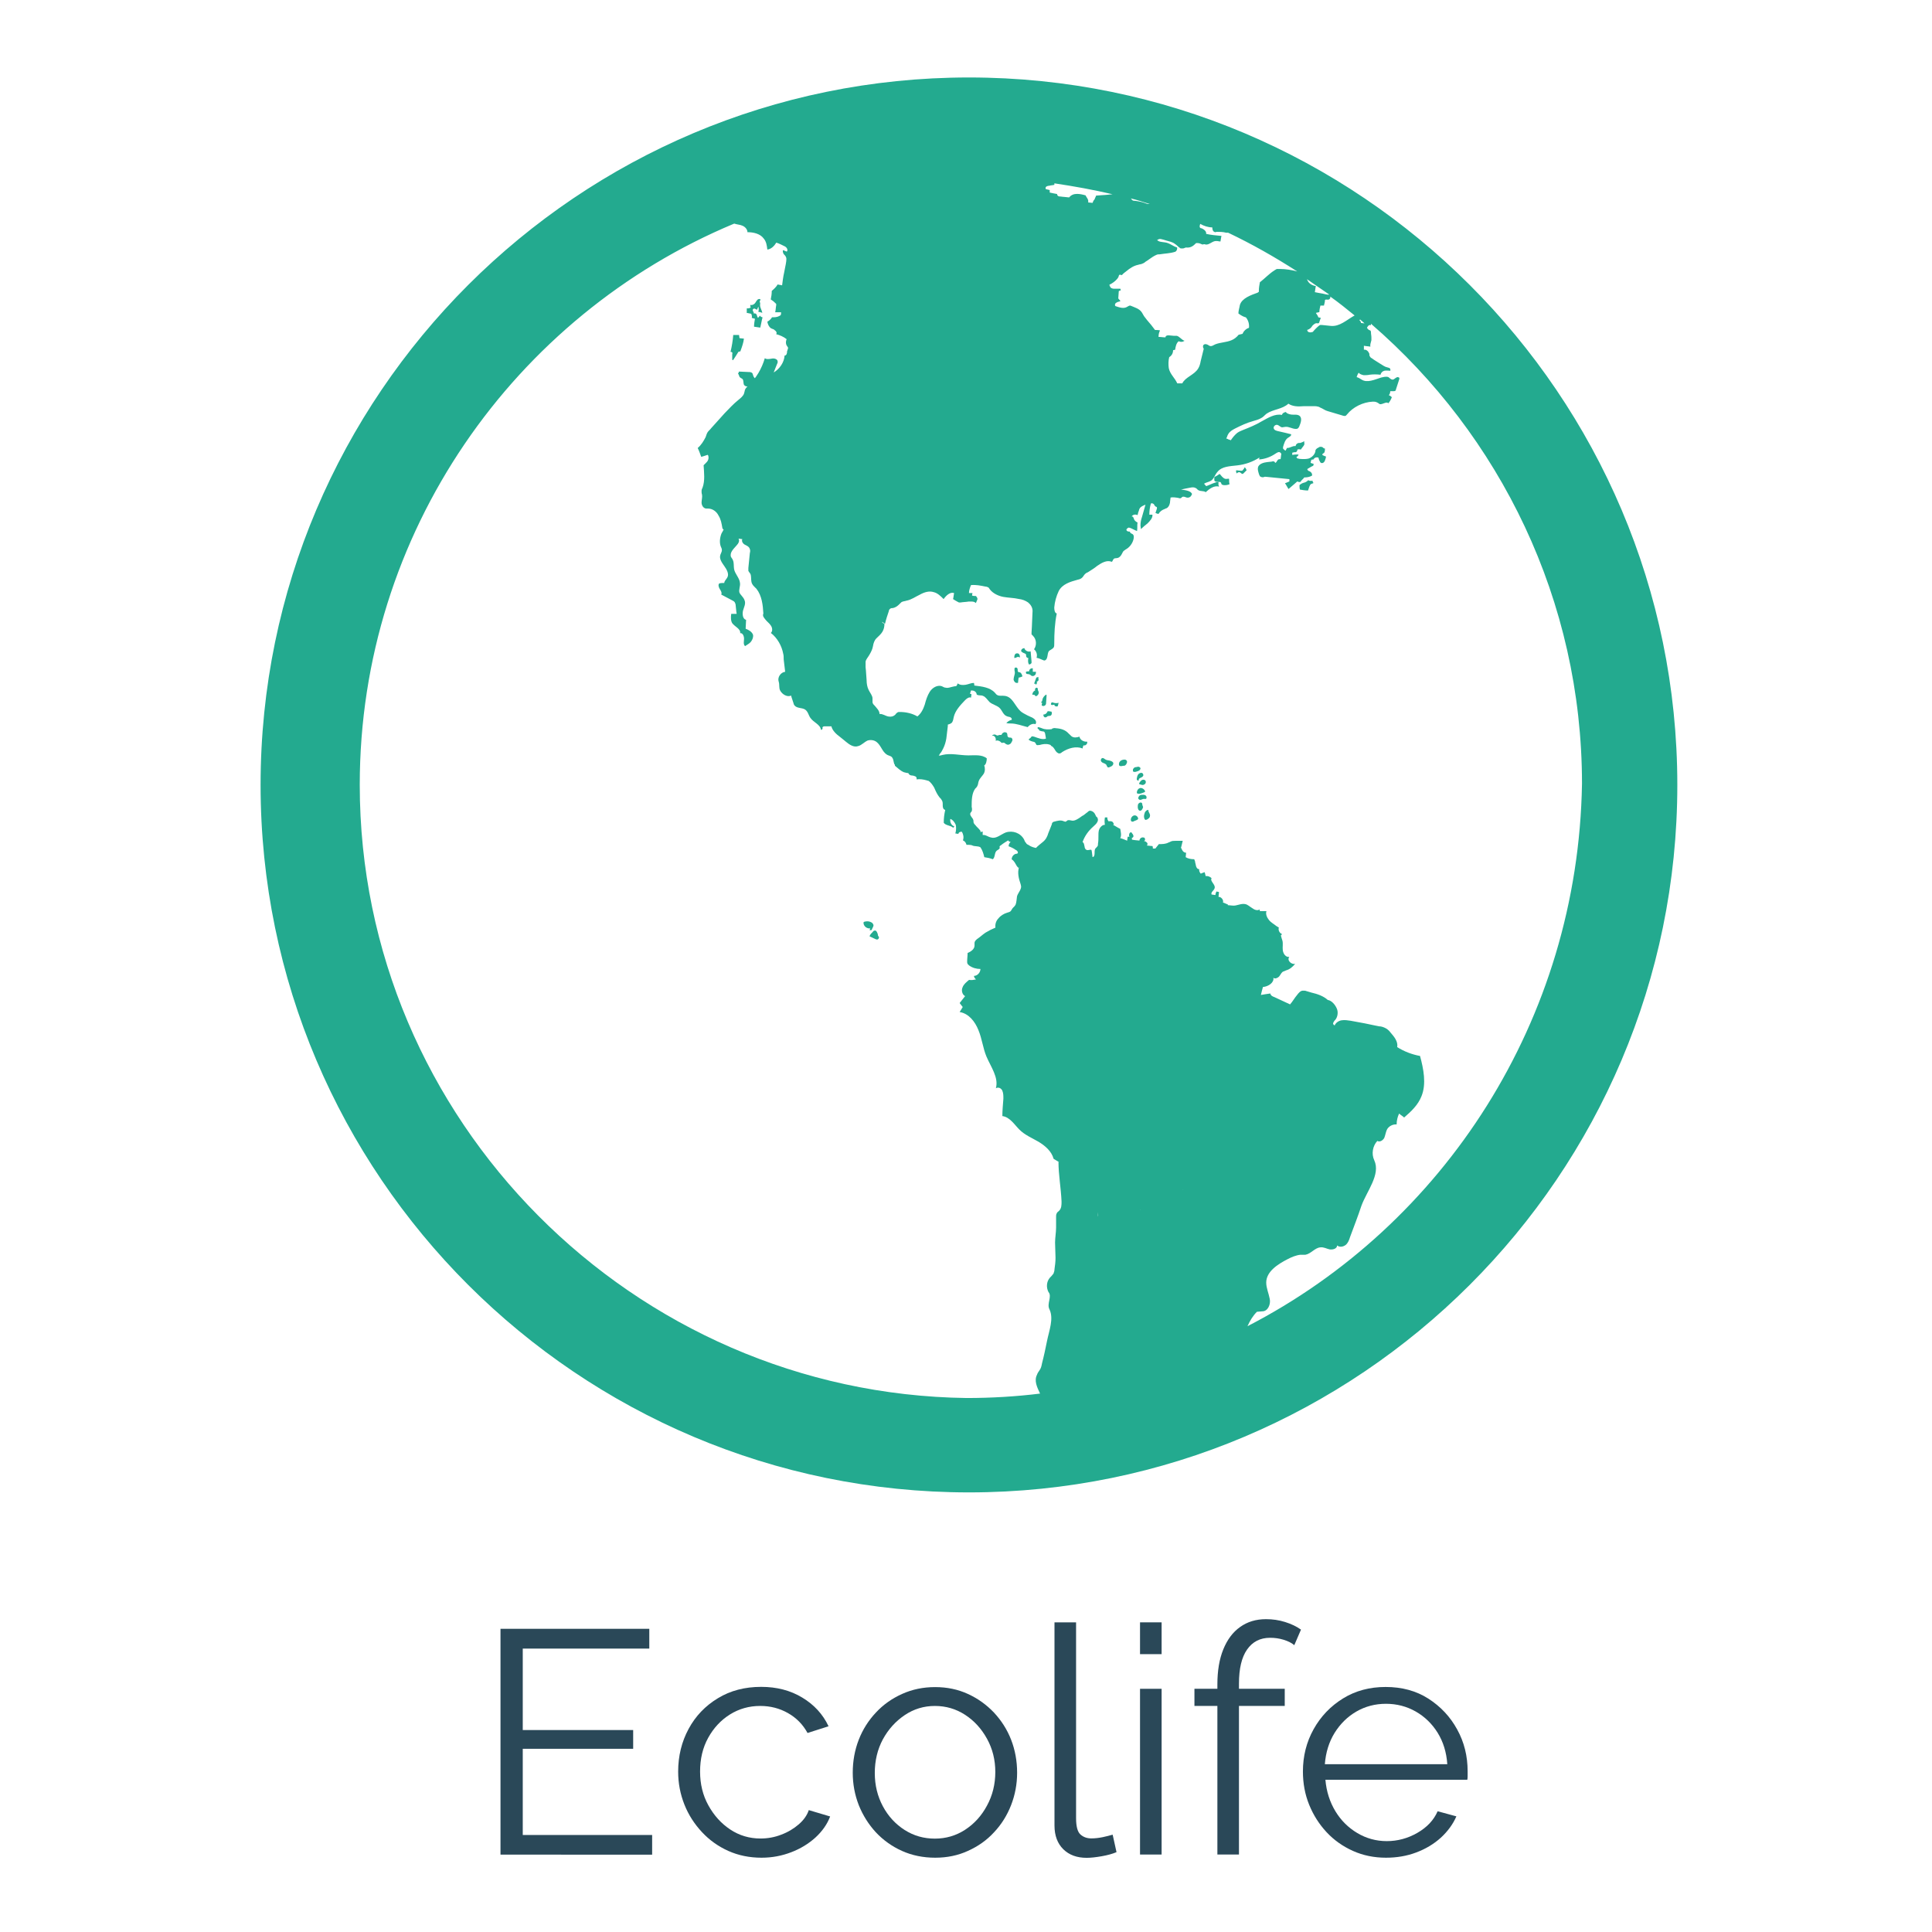 <?xml version="1.0" encoding="utf-8"?>
<!-- Generator: Adobe Illustrator 22.0.1, SVG Export Plug-In . SVG Version: 6.00 Build 0)  -->
<svg version="1.1" id="Layer_1" xmlns="http://www.w3.org/2000/svg" xmlns:xlink="http://www.w3.org/1999/xlink" x="0px" y="0px"
	 viewBox="0 0 1700.8 1700.8" style="enable-background:new 0 0 1700.8 1700.8;" xml:space="preserve">
<style type="text/css">
	.st0{display:none;fill:none;stroke:#2A4858;stroke-width:18.755;stroke-miterlimit:10;}
	.st1{fill:#23AA8F;}
	.st2{fill:#2A4858;}
</style>
<g id="Layer_1_1_">
	<circle class="st0" cx="848.5" cy="851.5" r="1133.9"/>
	<g>
		<g transform="matrix(1, 0, 0, 1, -5.684341886080802e-14, 0)">
			<path class="st1" d="M853,68.2c-343.9,0-623.6,279.3-623.6,622.8s279.7,622.8,623.6,622.8s623.6-279.3,623.6-622.8
				S1196.9,68.2,853,68.2z M1096.8,279.4c2.2,2.6,3.1,6.1,2.7,9.2c-2.7,0.8-4.8,3.1-5.7,5.3c-1.8,0.4-1.8,0.4-3.4,0.8
				c-1.8,2.2-3.9,3.9-6.5,4.9c-4.4,1.8-9.6,1.8-14,3.5c-1.8,0.8-3.4,2.2-5.2,1.3c-0.9-0.4-1.8-1.3-2.7-1.3c-0.9-0.4-2.2,0-2.7,0.8
				c-0.4,0.8-0.4,2.2,0.4,3.1c-0.9,3.5-1.8,7.5-2.7,10.9c-0.4,2.2-0.9,4.4-2.2,6.5c-3.4,5.7-11.3,7.5-14,13.1c-1.3,0-3.1,0-4.4,0
				c-2.2-4.9-6.5-8.2-7.5-13.5c-0.4-3.1-0.4-6.5,0.4-9.6c2.2-1.3,3.4-3.5,3.4-6.1c0.4,0,1.3-0.4,1.8-0.4c0.4-2.6,0.9-5.7,3.1-7.5
				c1.8,0.8,3.4,0.8,5.2-0.4c-2.7-0.8-4.4-3.9-7-4.4c-0.9,0-1.8,0-2.7,0c-1.3,0-3.1-0.4-4.4-0.4s-2.7,0.4-2.7,1.8
				c-2.2,0-3.9-0.4-6.1-0.4c0-2.2,0.4-3.9,1.3-5.7c-1.3-0.4-3.1-0.4-4.4-0.4c-2.2-3.1-4.4-5.7-7-8.7c-0.9-1.3-1.8-2.2-2.7-3.5
				c-0.4-0.8-1.3-2.2-1.8-3.1c-2.2-3.5-6.1-4.4-10-6.1c-0.9-0.4-1.8,0.4-2.7,0.8c-3.1,2.2-7,0.8-10.6-0.4c-0.9-0.8-0.4-2.6,0.9-3.1
				c0.9-0.8,2.7-0.8,3.4-1.3c-0.4-1.3-2.2-1.8-1.8-3.1c0-1.8,0.4-3.9,0.4-5.7c0.4-0.4,1.3-0.4,1.8-0.8c0-0.4-0.4-0.8-0.4-1.3
				c-1.8,0-3.1,0-4.8,0c-0.9,0-1.8,0-2.7-0.4c-1.3-0.4-1.8-1.8-2.2-3.1c2.7-1.3,5.2-3.1,7-5.3c0.4-0.4,0.4-0.8,0.9-1.3
				c0.4-0.8,0.4-1.8,0.9-2.2c0.9,0,1.8,0,2.2,0.4c0.9-1.3,2.2-2.2,3.9-3.5c3.1-2.6,6.5-4.9,10.6-5.7c0.9-0.4,2.2-0.4,3.1-0.8
				s2.2-0.8,3.1-1.8c2.2-1.3,4.4-3.1,6.5-4.4c1.3-0.8,2.2-1.3,3.4-1.8c0.9-0.4,1.8-0.4,2.7-0.4c4.8-0.8,9.2-0.8,13.5-2.2
				c1.3-0.4,2.2-2.2,1.8-3.9c-3.4-0.8-6.5-3.9-10.6-4.4c-2.7-0.4-5.7-0.4-7-2.2c0.9,0,1.3-0.8,2.2-0.8c0.4,0,0.9,0,0.9,0
				c1.8,0.4,3.4,0.8,4.8,1.3c2.7,0.8,5.7,1.3,7.9,3.1c1.3,0.8,2.2,1.8,3.1,2.6c0.4,0.4,1.3,0.8,1.8,1.3c0.9,0,1.3,0,2.2,0
				c0.9,0,1.8-0.8,2.7-0.8c3.1,0.4,5.7-0.8,7.9-3.1c0.4-0.4,0.4-0.4,0.9-0.8c0.4,0,0.9,0,1.3,0c1.8,0,2.7,0.8,4.4,1.3
				c0.9-0.4,1.8-0.4,2.7,0c3.4,0.4,6.1-3.5,9.6-3.1c1.3,0,2.2,0.4,3.4,0.4c0.4-1.8,0.4-3.1,0.9-4.9c-4.4-0.4-9.2-0.8-13.5-1.8
				c0.4-2.2-1.8-3.9-3.9-4.9c-0.4,0-0.9,0-1.3-0.4c-0.9-0.8-0.4-2.2,0-3.5c3.1,1.8,7,3.1,10.6,3.1c0,1.3,0.4,3.5,1.8,3.9
				c0.4,0.4,1.3,0.4,1.8,0c3.1,0,5.7,0,8.7,0.8c0.4,0,0.9,0,1.3,0h0.4c21,10,41.1,21.4,60.8,34.1c-4.8-1.3-10-2.2-15.3-2.2
				c-0.9,0-1.8,0-2.7,0c-0.9,0.4-1.3,0.8-2.2,1.3c-4.8,3.1-8.3,7-12.7,10.4c-0.4,2.2-0.9,4.9-0.9,7.5c0,0.4,0,0.4,0,0.8
				s-0.9,0.4-0.9,0.8c-6.1,2.2-14,4.9-15.8,10.9c-0.4,2.6-1.3,4.9-1.3,7.5C1093.7,278.5,1095.1,278.9,1096.8,279.4z M963.6,175.5
				c-0.9,0.8-1.3,1.8-1.8,3.1c-1.3,0-2.7-0.4-3.9-0.4c0.4-0.8,0-2.2-0.4-3.1s-1.3-1.8-1.8-3.1c-2.7-0.8-5.2-1.3-7.5-1.3
				c-2.7,0-5.2,0.8-7,3.1c-2.7-0.4-5.2-0.4-7.5-0.8c-0.9,0-1.3,0-2.2-0.4c-0.4-0.4-0.9-0.8-0.9-1.8c-2.2-0.4-4.4-0.8-6.5-1.3
				c0-0.8,0-1.3,0-2.2c-1.3-0.4-2.2-0.4-3.4-0.8c-0.4-0.4-0.4-1.8,0.4-2.2c0.4-0.4,1.8-0.8,2.7-0.8c1.3-0.4,3.1-0.4,4.4-0.8
				c0-0.4,0-0.8,0-1.3c17.5,2.6,34.6,5.7,51.2,9.6c-1.3,0-2.7,0.4-3.9,0.4c-3.4,0.4-7,0.4-10.6,0.8
				C964.9,172.9,963.9,174.2,963.6,175.5z M697.4,204.3c-0.4,0.8-0.9,1.8-1.8,2.6C696.6,206.1,697,205.2,697.4,204.3z M995.5,174.7
				c5.7,1.3,10.9,3.1,16.6,4.9c-0.4,0-0.4,0-0.9,0c-1.3,0-2.2-0.4-3.1-0.8c-3.4-1.3-7-1.8-10.6-2.2
				C996.8,176.4,996.3,175.5,995.5,174.7z M1152.8,249.3c-0.9-0.8-1.8-2.2-2.2-3.5c6.5,4.4,13.1,9.2,19.6,13.5
				c-1.8,0.4-3.4-0.4-5.7-0.8c-2.2-0.4-4.8-0.8-7-1.3c0.4-1.8,0.4-3.5,0.9-5.3C1156.3,251.5,1154.1,250.6,1152.8,249.3z
				 M1155.3,286.8c1.3-1.3,2.7-2.6,4.4-2.2c0.4,0,0.9,0,0.9,0c0.4,0,0.9-0.8,0.9-1.3c0.4-1.3,0.9-2.6,1.3-3.5
				c-0.9,0-1.3-0.4-2.2-0.4c-0.4-1.3-1.3-2.6-2.2-3.9c0.9-0.4,2.2-0.4,3.1-0.8c0-1.8,0.4-3.9,0.9-5.7c0.9,0,2.2,0,3.1,0
				c0.4-1.8,0.9-3.1,0.9-4.9c0.9-0.8,2.2,0,3.4-0.4c0.9-0.4,1.3-1.3,1.3-1.8c0-0.4,0-0.4,0-0.8c7.5,5.3,14.4,10.9,21.4,16.6
				c-7,3.9-13.1,10-21,9.2c-2.7-0.4-5.2-0.4-7.9-0.8c-0.4,0-0.9,0-1.3,0s-0.4,0.4-0.9,0.4c-2.2,1.8-3.9,3.5-5.7,5.7
				c-0.4,0-1.3,0.4-1.8,0.4c-0.9,0-1.3,0-2.2-0.4c-0.4-0.4-0.9-0.8-0.9-1.8C1153.2,289.8,1154.6,288.1,1155.3,286.8z M1197.3,281.2
				c1.3,1.3,2.7,2.2,3.9,3.5c-0.9,0-2.2-0.4-3.1-0.4c0-0.8-0.4-1.8-1.3-2.2C1197.3,281.2,1197.3,281.2,1197.3,281.2z M316.7,690.9
				c0-222.1,136.4-413.4,329.5-494c0,0,0,0,0.4,0c2.2,0.8,4.8,0.8,7,1.8c2.2,0.9,4.4,3.1,4.4,5.7c5.2,0,11.3,1.3,14.4,5.7
				c2.2,2.6,2.7,6.1,3.1,9.6c3.4-0.4,6.1-3.1,7.9-6.1c2.7,0.8,5.2,2.2,7.9,3.5c1.3,0.8,2.7,3.1,1.3,4.4c-0.9-0.4-2.2-0.8-3.1-1.3
				c-0.9,0.8,0,2.6,0.4,3.5c0.9,0.8,1.8,1.8,2.2,3.1c0.4,1.3,0,2.2,0,3.5c-0.4,3.1-1.3,6.5-1.8,9.6c-0.9,3.9-1.3,7.5-1.8,11.3
				c-1.3-0.4-2.7-0.4-3.9-0.8c-1.3,2.2-3.1,3.9-5.2,5.7c0,2.6-0.4,5.3-0.9,7.5c1.3,0.8,2.7,1.8,3.9,3.1c0.4,0.4,0.4,0.4,0.9,0.8
				c0,0.4,0,0.8,0,1.3c-0.4,1.8-0.4,4.4-0.9,6.1c1.8,0,3.4,0,5.2,0c0,0.8,0,1.8-0.4,2.6c-1.8,1.3-3.9,1.8-6.1,1.8
				c-0.4,0-0.9,0-1.3,0c-0.4,0-0.4,0.4-0.4,0.4c-0.9,1.3-2.2,2.6-3.9,3.5c0.4,2.2,1.3,4.4,3.1,5.7c1.3,0.8,2.7,0.8,3.4,1.8
				c1.3,0.8,2.2,2.2,1.3,3.5c3.1,0.8,6.5,2.2,9.2,4.4c-0.9,1.8-0.9,4.4,0.4,6.1c0.4,0.4,0.9,1.3,0.9,1.8c-0.4,0.8-0.4,1.8-0.9,2.6
				c0,1.8-0.4,3.9-2.2,3.9c-0.4,6.1-4.4,11.8-9.6,14.9c0.9-2.6,2.2-5.3,3.1-7.8c0.4-0.4,0.4-1.3,0.4-1.8c0-2.2-3.1-3.1-5.2-2.6
				c-2.2,0.4-4.8,0.8-6.1-0.4c-2.7,9.2-7.5,17.5-14.4,24c-1.3,1.3-2.7,2.6-3.1,3.9c-0.4,1.3-0.4,2.2-0.9,3.5
				c-0.9,2.2-3.1,3.9-4.8,5.3c-4.4,3.5-8.3,7.8-12.2,11.8c-3.9,4.4-7.9,8.7-11.8,13.1c-0.9,1.3-2.2,2.2-3.1,3.5
				c-0.9,1.3-1.3,3.1-1.8,4.4c-1.8,3.5-3.9,7-7,9.6c1.3,2.6,2.2,5.3,3.1,7.8c1.8-0.4,3.9-1.3,5.7-1.8c0.9,0.8,0.9,3.1,0.4,4.4
				c-0.4,1.3-1.8,2.6-2.7,3.5c-0.4,0.4-0.9,0.8-1.3,1.3c0.4,6.5,1.3,13.5-0.9,19.6c-0.4,0.8-0.9,1.8-0.9,3.1c0,0.8,0,2.2,0.4,3.1
				c0.4,2.2-0.4,4.9-0.4,7c0,2.2,1.3,4.9,3.9,5.3c0.4,0,1.3,0,1.8,0c3.9,0,7.5,2.6,9.2,6.1c2.2,3.5,2.7,7,3.4,10.9
				c0,0.8,0.9,1.3,1.3,1.8c0,0,0,0-0.4,0c-0.4,1.3-1.3,2.2-1.8,3.5c-1.3,3.5-1.8,7.8-0.4,11.3c0.4,0.8,0.9,1.8,0.9,3.1
				s-0.9,2.6-1.3,3.9c-1.3,3.5,1.3,7,3.4,10c2.2,3.1,4.4,7,2.7,10c-0.9,1.8-2.7,3.1-2.7,4.9c-1.3,0-3.1,0-4.4,0.4
				c-1.3,1.3-0.4,3.5,0.4,4.9c0.9,1.3,2.2,3.5,1.3,4.9c3.4,1.8,6.5,3.5,10,5.3c0.9,0.4,1.3,0.8,1.8,1.3c0.4,0.8,0.9,1.8,0.9,2.6
				c0.4,2.6,0.4,5.3,0.9,7.8c-1.8,0-3.1,0-4.8,0c-0.4,3.1-0.4,6.1,0.9,8.2c2.2,3.1,7.5,4.9,7,8.8c2.2-0.4,3.4,2.6,3.4,4.9
				c0,2.2-0.9,4.9,0.9,6.5c1.8-1.3,3.9-2.2,5.2-3.9c1.3-1.8,2.2-3.9,1.8-6.1c-0.9-2.6-3.9-4.4-6.5-5.3c0-2.6,0.4-5.3,0.4-7.8
				c-3.1-0.8-3.4-5.3-2.7-8.2c0.8-3,2.7-6.1,1.3-9.2c-0.9-2.6-3.4-4.4-4.4-6.5c-0.9-2.6,0.9-5.7,0.4-8.7c-0.4-4.4-4.4-7.8-5.2-12.2
				c-0.4-2.6,0-5.3-0.9-7.5c-0.4-1.3-1.3-2.2-1.8-3.1c-1.3-3.9,2.2-7,4.8-10c1.8-1.8,3.1-4.4,1.8-6.1c1.3,0,2.2,0.4,3.4,0.4
				c-0.9,1.8,0.4,3.9,2.2,4.9c1.8,0.9,3.9,1.8,4.4,3.9c0.4,0.8,0.4,2.2,0,3.5c-0.4,4.4-0.9,8.7-1.3,13.1c0,0.8,0,1.8,0,2.6
				c0.4,0.8,1.3,1.8,1.8,2.6c0.9,2.2,0.4,4.4,0.9,7c0.5,2.7,2.7,4.4,4.4,6.1c4.8,6.1,5.7,14.4,6.1,21.8c-0.9,2.2,0.4,3.5,1.8,5.3
				c1.3,1.8,3.4,3.1,4.8,5.3c1.3,1.8,1.8,4.9,0,6.5c5.7,4.4,9.6,11.3,10.9,18.4c0.4,1.3,0.4,3.1,0.4,4.9c0.4,3.5,0.9,7.5,1.3,10.9
				c-3.9,0.4-7,4.9-5.7,8.7c0.9,2.6,0,5.3,1.3,7.8c1.8,3.5,6.5,6.1,9.6,4.4c0.4,1.8,1.3,3.9,1.8,5.7c0.4,0.8,0.4,2.2,1.3,3.1
				c2.2,2.6,6.5,1.8,9.2,3.5c2.7,1.8,3.1,5.3,4.8,7.5c2.7,3.9,8.7,5.7,9.2,10.4c0.9,0,1.8-0.8,1.3-1.8c0-0.8,0.9-1.3,1.8-1.3
				c2.2,0,4.4,0,6.1,0c0.9,3.9,4.4,7,7.9,9.6c1.8,1.3,3.1,2.6,4.8,3.9c3.1,2.6,7,5.3,10.9,3.9c3.1-0.8,5.2-3.5,8.3-4.9
				c2.7-0.8,5.7-0.4,7.9,1.3c3.9,3.1,4.8,8.2,8.7,10.9c1.8,1.3,4.4,1.3,5.2,3.1c1.3,1.8,0.9,4.9,2.2,6.1c0,0.4,0,0.4,0,0.8
				c2.7,2.2,4.8,4.4,7.9,5.7c1.3,0.4,3.1,0.8,4.4,0.8h-0.4c0,0.4,0,0.4,0.4,0.8c0.4,0.8,1.8,1.3,2.7,1.3s2.2,0.4,3.1,0.8
				c0.9,0.4,1.3,1.8,0.9,2.6c3.1-0.4,5.7,0,8.7,0.8c0.4,0,0.9,0.4,1.3,0.4h0.4c2.2,1.3,3.9,3.9,5.2,6.1c1.3,3.1,2.7,6.1,4.8,8.7
				c0.9,0.8,1.3,1.3,1.8,2.2c0.9,1.3,0.9,2.6,0.9,3.9c0,1.8,0,3.5,1.3,4.4c0.4,0,0.4,0.4,0.9,0.4l0,0c-0.9,3.9-1.3,7.5-1.3,11.3
				c1.8,2.6,6.1,2.2,8.3,4.4c0.4-0.4,0.9-0.8,0.9-1.3c-2.7-0.8-3.9-3.9-3.4-6.5c2.2,0.8,3.9,3.1,4.8,5.3c0.4,2.2,0.4,4.9-0.4,7.5
				c0.9,0,1.8,0.4,2.7,0.4c0-1.3,1.8-2.2,3.1-1.8c1.3,2.2,1.8,4.9,0.9,7.5c1.8,0.8,2.7,2.2,3.1,3.9c1.8,0,3.4,0,4.8,0.4l0,0l0,0
				c2.2,1.3,5.2,0.4,7.5,1.8c1.8,2.6,2.7,5.7,3.4,8.7c2.7,0.4,4.8,0.8,7.5,1.8c2.2-1.8,1.3-5.7,3.4-7.5c0.9-0.8,2.7-1.3,2.7-2.6
				c0-0.4-0.4-0.8,0-1.3c0-0.4,0.4-0.4,0.9-0.8c2.2-1.8,4.4-3.1,6.5-4.4c0.4,0.8,1.3,1.3,2.2,1.3c-0.9,0.8-1.8,2.2-1.8,3.9
				c2.2,0.8,4.4,1.8,6.1,3.1c1.3,0.4,2.7,2.2,1.8,3.1c-0.4,0.4-0.9,0.4-1.3,0.4c-2.2,0.4-3.9,2.6-3.9,4.9c2.2,1.3,3.1,3.5,4.4,5.7
				c0.4,0.8,1.3,1.3,1.8,2.2c0-0.4,0-0.8,0.4-1.3c-1.8,4.9-0.4,10.4,1.3,15.3c0,0.4,0.4,1.3,0.4,2.2c0,0.8-0.4,2.2-0.9,3.1
				c-0.9,1.8-2.2,3.5-2.7,5.3c-0.4,2.6-0.4,5.3-1.3,7.5c-0.4,0.8-1.3,1.8-2.2,2.6c-0.9,0.8-1.3,2.2-2.2,3.1
				c-0.9,0.8-1.8,0.8-3.1,1.3c-2.7,0.8-5.7,2.6-7.5,4.9c-2.2,2.2-3.1,5.3-2.7,8.2l0,0c-3.1,1.3-5.7,2.6-8.7,4.4
				c-2.7,1.8-4.8,3.9-7.5,5.7c-0.9,0.8-2.2,1.8-2.2,3.5c0,0.8,0,1.3,0,2.2c0,3.1-3.1,5.3-6.1,6.5c0,2.6-0.4,4.9-0.4,7.5
				c0,0.8,0,1.3,0.4,2.2c0.4,0.4,0.9,0.8,1.3,1.3c3.1,2.2,6.5,3.1,10,3.1c0,3.1-2.7,6.1-5.7,6.1c0,1.3,0.9,2.2,1.8,3.1
				c-2.2,0.4-3.9,0.8-6.1,0.4c-2.2,1.8-4.8,3.9-5.7,6.5c-1.3,2.6-0.4,6.5,2.2,7.8c-1.8,2.2-3.1,3.9-4.8,6.1c0.9,1.3,1.8,2.2,2.7,3.5
				c-0.9,1.3-1.8,3.1-2.7,4.4c7.9,1.3,13.5,8.2,16.6,16.1c3.1,7.5,3.9,15.7,7,23.1c3.9,9.2,10.9,18.4,8.3,27.9
				c2.2-1.3,4.8,0,5.7,2.2c0.9,2.2,0.9,4.4,0.9,7c-0.4,5.3-0.9,10.4-0.9,15.3c6.5,0.8,10.6,7.5,14.9,11.8
				c4.8,4.9,11.3,7.5,17.1,10.9c5.7,3.5,11.3,8.2,13.1,14.9c2.2,1.3,3.4,2.2,6.1,3.5c-0.4-0.4-0.9-0.4-1.8-0.8
				c0,11.3,2.2,23.1,2.7,34.9c0,3.1,0,6.1-2.2,8.2c-0.9,0.8-1.8,1.3-2.2,2.6c-0.4,0.8-0.4,1.8-0.4,2.6c0,3.1,0,6.5,0,9.6
				c0,3.9-0.9,9.2-0.9,13.1c0,4.4,0.4,9.2,0.4,13.5c0,3.5-0.4,6.5-0.9,10c0,1.3-0.4,2.6-0.9,3.9c-0.9,1.3-2.2,2.6-3.1,3.5
				c-3.1,3.5-3.4,8.7-1.3,12.7c3.4,3.9-1.8,10.4,0.9,15.3c3.9,8.2-0.4,18.8-2.2,27.9c-1.3,6.5-2.7,13.1-4.4,19.6
				c-0.4,2.2-0.9,4.4-2.2,6.1c-0.9,1.3-1.8,2.6-2.2,3.9c-2.7,5.3,0,10.9,2.7,16.6c-21,2.6-42.9,3.9-64.6,3.9
				C557.6,1226.9,316.7,986.4,316.7,690.9z M966.6,1071.1c0-1.3,0-2.6,0-3.9C966.6,1068.4,967,1069.7,966.6,1071.1z M1003.8,1064.9
				c0.4-0.4,0.9-0.4,1.3-0.8c-0.4,0-0.4,0.4-0.9,0.4C1004.2,1064.9,1004.2,1064.9,1003.8,1064.9z M1040.5,1047.1
				c0.4,0,0.9,0.4,1.3,0.4l0,0C1041.3,1047.5,1040.9,1047.1,1040.5,1047.1z M1098.2,1167.5c2.2-4.9,4.8-9.2,8.3-12.7
				c1.3,0,3.4-0.4,4.8-0.4c4.8,0,7.5-6.1,6.5-10.9c-0.9-4.9-3.1-9.6-3.1-14.4c0-9.6,10-16.1,18.8-20.6c3.4-1.8,7.5-3.5,11.3-3.9
				c1.3,0,3.1,0,4.4,0c4.8-0.8,8.3-6.1,13.1-6.5c3.1-0.4,5.7,1.3,8.3,1.8c3.1,0.4,6.5-0.8,6.5-3.5c2.2,1.8,5.2,1.3,7.5-0.4
				c2.2-1.8,3.1-4.4,3.9-7c3.4-9.2,7-18.4,10-27.5c4.8-13.1,17.1-27.5,11.3-40.1c-2.7-5.7-1.3-12.7,2.7-17c2.2,1.3,4.8-0.4,6.1-2.6
				c0.9-2.2,1.3-4.9,2.2-7c1.3-3.1,5.2-5.3,8.7-4.9c0-3.5,0.9-7,2.2-9.6c1.3,1.3,3.1,2.2,4.4,3.5c6.1-5.3,12.2-10.9,15.3-18.8
				c4.4-10.9,1.8-24-1.3-35.4c-7-1.3-14-3.9-20.1-7.8c0.9-4.9-2.7-9.2-6.1-13.1c-1.3-1.8-3.1-3.1-4.8-3.9c-1.8-0.8-3.4-1.3-5.2-1.3
				c-8.3-1.8-16.6-3.5-24.9-4.9c-2.7-0.4-5.2-0.8-7.9-0.4s-5.2,2.2-6.1,4.4c-0.9,0-1.8-1.3-1.3-2.2c0.4-0.8,0.9-1.8,1.8-2.6
				c2.2-2.6,2.7-7,1.3-10c-1.3-3.1-4.4-7-7.9-7.5c-3.9-3.5-9.2-5.3-14.4-6.5c-1.3-0.4-2.7-0.8-4.4-1.3c-0.9-0.4-1.8-0.4-3.1-0.4
				c-2.2,0-3.9,2.2-5.2,3.9c-2.2,2.6-3.9,5.7-6.1,8.2c-4.8-2.2-9.6-4.4-14-6.5c-1.3-0.4-3.1-1.3-3.4-3.1c-2.7,0.4-5.7,0.8-8.3,1.3
				c0.4-2.2,1.3-4.9,1.8-7c4.8-0.4,10-3.9,9.2-8.2c1.3,1.3,3.4,0.4,4.8-0.8c1.3-1.3,1.8-3.1,3.4-4.4c0.9-0.4,1.8-0.8,3.1-1.3
				c3.1-0.8,5.7-3.1,7.9-5.7c-3.4,0.8-7.5-3.1-5.2-6.1c-3.1,0.4-5.2-2.6-5.7-5.7c-0.4-3.1,0.4-6.1-0.4-8.8c-0.4-1.3-0.9-2.6-1.3-4.4
				l0,0c0.4-0.4,0.9-0.8,0.9-1.3c-2.2-0.8-3.4-3.5-2.7-5.7c-0.9-0.4-1.3-0.8-2.2-1.3c-2.2-1.8-4.8-3.1-6.5-5.3
				c-1.8-2.2-3.1-5.3-2.2-7.8c-2.2,0-3.9,0-6.1,0c0,0,0,0,0,0.4c0.4-0.4,0.4-1.3,0-1.8c-2.2,1.3-4.8,0-6.5-1.3
				c-2.2-1.3-3.9-3.1-6.1-3.5c-3.9-0.8-7.5,1.8-11.3,1.3c-1.3,0-3.1-0.4-4.4-0.4c0,0.4-0.4,0.4-0.4,0.8c0.4-0.4,0.9-0.8,0.9-1.3
				c-1.3-0.4-2.7-1.3-4.4-1.8c0.9-2.2-1.8-5.3-3.9-4.9c0-1.3,0.4-2.6,0.4-4.4c-0.9,0-1.8-0.4-2.2-0.4c-0.4,0.8-0.9,1.8-0.9,3.1
				c-1.3,0-2.2-0.4-3.4-0.4c-0.9-2.2,2.2-3.5,2.7-5.7c0.9-3.1-4.4-6.1-2.7-8.7c-1.3-1.3-3.4-2.2-5.2-1.8c-0.4-1.3-0.4-2.2-0.9-3.5
				c-1.3,0.4-2.2,0.8-3.4,1.3l-0.4-0.4c-0.9-1.3-1.3-2.6-0.9-3.5c-1.3,0-2.2-0.8-2.7-2.2c-0.4-0.8-0.4-2.2-0.9-3.5
				c0-0.8-0.4-2.2-0.9-3.1c-2.7,0-5.2-0.4-7.5-1.8c0-1.3,0.4-2.6,0.4-3.9c-1.3,0-2.7-0.8-3.4-2.2c-0.4-0.8-0.9-1.8-1.3-2.6
				c0,0.4,0.4,0,0.4-0.4c0.4-1.8,0.9-3.5,1.3-5.3c-2.2,0-3.9,0-6.1,0c-1.8,0-3.4,0-4.8,0.8c-0.4,0.4-1.3,0.4-1.8,0.8
				c-2.7,1.3-5.2,1.3-8.3,1.3c-0.9,1.3-2.2,2.6-3.1,3.9c-0.4,0-0.9,0-1.3,0s-0.9,0-0.9,0v-0.4c0-0.4,0-1.3-0.4-1.8
				c-1.8,0-3.1-0.4-4.8-0.4c0.4-0.8,0.9-1.8,0-2.6c-0.9-0.8-1.3-1.3-2.7-1.3c1.3-0.4,1.3-2.2,0.4-3.1h-0.4c-1.8-0.8-3.9,0.8-3.9,2.6
				c-1.3,0-2.7-0.4-3.9-0.4c-0.9,0-1.8-0.4-2.7-0.4c0-0.8,0-1.8-0.4-2.6c-1.3,0-2.2,0-3.4,0c0,1.3-0.4,2.2-0.4,3.5
				c-2.2-0.8-3.9-1.8-6.1-2.2c1.3-2.6,0.4-5.7,0-8.2c-2.7-1.3-5.2-3.1-7.9-4.4c-1.8-1.3-3.9-3.5-3.4-5.7c-0.9,0-1.3,0-2.2,0
				c-0.4,2.2-0.4,4.4,0,6.5c-2.2,0-3.9,1.8-4.8,3.5c-0.9,1.8-0.9,3.9-0.9,6.1c0,2.2,0,4.9-0.4,7c0,0.8,0,1.8-0.4,2.2
				c-0.4,0.8-1.8,1.8-2.2,2.6c-0.4,1.3-0.4,2.6-0.4,3.9s-0.4,3.1-1.8,3.1c-0.4-2.2-0.4-4.4-0.9-6.1c-0.4-0.8-2.2,0-3.4,0
				c-1.8,0-2.7-1.8-2.7-3.1c-0.4-1.3-0.4-3.5-1.8-3.9c1.8-5.3,5.2-10,9.2-13.5c1.3-1.3,3.1-2.6,3.9-4.4c0.9-1.8,0.4-3.9-1.3-4.9v0.4
				c0-1.3-0.9-2.2-1.3-3.1c-0.9-1.3-2.7-2.2-3.9-2.2c-0.9,0-1.8,0.8-2.2,1.3c-1.3,0.8-2.2,1.8-3.4,2.6c-1.8,0.8-3.1,2.2-4.8,3.1
				c-1.3,0.8-3.1,1.8-4.8,1.8c-1.3,0-3.1-0.8-4.4-0.4c-0.9,0.4-1.3,1.3-2.2,1.3c-0.4,0-0.9-0.4-1.3-0.4c-2.7-1.3-5.7-0.4-8.7,0.4
				c-0.4,0-0.9,0.4-0.9,0.4c-0.4,0.4-0.9,0.8-0.9,1.8c-0.9,2.6-2.2,5.3-3.1,7.8c-0.9,3.1-2.2,5.7-4.8,7.8c-2.2,1.8-4.4,3.5-6.1,5.3
				c-2.2-0.4-4.8-1.3-6.5-2.6c-0.9-0.4-1.8-0.8-2.2-1.8c-0.9-0.8-1.3-1.8-1.8-3.1c-3.1-5.7-10-8.2-16.2-6.1
				c-4.4,1.8-8.3,5.7-12.7,4.4c-2.7-0.4-4.8-2.6-7.5-2.2c0-0.8,0-2.2,0-3.1c-0.9,0.4-1.3,0.4-2.2,0.4l0,0c0.4-0.4,0.4-0.8,0-1.3
				c-1.3-1.8-3.1-3.1-4.4-4.9c-0.4-0.4-0.9-0.8-1.3-1.8c-0.4-0.8,0-1.8-0.4-2.6c-0.4-1.8-2.7-3.1-2.7-5.3c0-0.8,0.9-1.8,1.3-2.2
				c0.4-1.3,0.4-2.6,0-3.9l0,0c0-5.7,0-11.8,3.1-16.1c0.9-0.8,1.8-1.8,2.2-3.1c0.4-0.8,0.4-2.2,0.9-3.5c0.9-2.6,3.1-4.4,4.4-6.5
				c1.3-2.2,1.3-5.3,0.4-7.5c0,0-0.4,0-0.4,0.4c2.2-0.8,2.7-4.4,2.7-6.5c-4.4-3.5-10.6-2.6-16.2-2.6c-7.5,0-15.3-2.2-22.7-0.4
				c-1.3,0.4-2.7,0.8-3.4,0.4l0,0l0,0c0.4-0.4,0.9-0.8,0.9-1.3c1.3-1.3,2.2-3.1,3.1-4.9c1.3-2.6,2.2-5.7,2.7-8.7
				c0.4-3.5,0.9-7,1.3-10.9c0-0.4,0-0.8,0-1.3l0,0c1.3-0.4,3.1-0.8,3.9-2.2c0.8-1.3,0.9-2.6,1.3-4.4c1.3-5.7,5.7-10.4,10-14.9
				c1.3-1.3,3.4-3.1,5.2-2.2c0-0.8,0.4-1.8,0.4-3.1c-0.4,0-0.9-0.4-1.3-0.4c0.4-1.3,0.9-2.6,1.3-4.4c-5.7-2.6-12.2-3.1-18.3-1.3
				c-1.3,0.4-3.1,0.8-4.4,0.4c-1.3,0-2.2-0.8-3.4-1.3c-3.9-1.3-8.3,1.3-10.6,4.9c-2.2,3.5-3.4,7.5-4.4,11.3
				c-1.3,3.9-3.1,7.8-6.5,10.4c-4.4-2.6-10-3.9-15.3-3.9c-0.9,0-1.8,0-2.2,0.4c-0.4,0.4-1.3,0.8-1.8,1.8c-1.8,1.8-3.9,2.2-6.1,1.8
				c-2.7-0.4-5.2-2.6-7.9-2.2c0-3.1-2.7-5.3-4.4-7.5c-0.9-0.8-1.8-1.8-1.8-3.1c0-0.8,0-2.2,0-3.1c0-2.6-2.2-4.9-3.4-7.5
				c-1.3-2.6-1.8-5.7-1.8-8.7c-0.4-3.9-0.4-7.5-0.9-11.3c0-1.8,0-3.5,0-4.9c0.4-2.2,2.2-3.9,3.4-6.1c1.3-2.2,2.7-4.9,3.1-7.5
				s1.3-5.3,3.1-7c1.8-1.8,3.9-3.5,5.2-5.7c1.3-2.2,1.8-4.4,1.8-7c-0.9-0.4-1.8-0.8-2.2-1.8c0.9,0.4,1.8,1.3,2.7,1.8
				c0.9-3.9,2.2-7.8,3.4-11.3c0-0.8,0.4-1.3,0.9-1.8c0.9-0.8,1.8-0.8,2.7-0.8c1.8-0.4,3.4-1.3,4.8-2.6c0.9-0.8,1.8-1.8,2.7-2.6
				c1.3-0.8,3.1-0.8,4.4-1.3c4.4-0.8,7.9-3.5,11.8-5.3c3.9-2.2,8.3-3.5,12.2-2.2c3.4,0.8,6.1,3.5,8.7,6.1c2.2-3.1,5.7-6.5,9.2-5.3
				c-0.4,1.8-0.4,3.5-0.9,5.3c1.3,0.8,2.7,1.8,4.4,2.6c0.4,0,0.4,0.4,0.9,0.4c0.5,0,0.9,0,1.3,0c2.2-0.4,4.8-0.4,7-0.8
				c2.2,0,4.8-0.4,6.5,1.3c0.4-0.8,0.9-2.2,1.3-3.1c0.4-0.8-0.4-2.2-1.3-3.1c-1.3,0-2.2,0-3.4-0.4c0-0.8,0.4-1.8,0.4-2.2
				c-0.9,0-2.2,0-3.1,0c0-2.2,0.9-4.9,1.8-7c4.4-0.4,8.3,0.4,12.7,1.3c0.9,0,1.8,0.4,2.7,0.8c0.4,0.4,0.9,1.3,1.3,1.8
				c2.7,3.5,7.5,5.7,11.8,6.5c4.4,0.8,9.2,0.8,13.5,1.8c3.1,0.4,5.7,1.3,8.3,3.1c2.2,1.8,3.9,4.4,3.9,7.5
				c-0.4,6.1-0.4,12.2-0.9,18.8c0,0.4,0,1.3,0,1.8c0.4,0.4,0.9,0.8,1.3,1.3c3.1,3.1,3.4,8.2,0.9,11.8c2.2,1.8,3.1,4.9,2.2,7.5
				c2.2,0.4,3.9,1.3,6.1,2.2c1.8,0.8,3.1-1.3,3.4-3.1c0.4-1.8,0.4-3.5,1.3-4.9c1.3-1.3,3.4-1.8,4.4-3.5c0.4-0.8,0.4-2.2,0.4-3.5
				c0-8.7,0.4-17.5,2.2-26.2c-1.8-0.4-2.2-3.1-2.2-5.3c0.4-4.9,1.8-10,3.9-14.4c3.1-6.1,10-8.2,16.6-10c1.8-0.4,3.1-0.8,4.4-2.2
				c0.4-0.4,0.9-1.3,1.3-1.8c0.9-1.3,2.2-2.2,3.4-2.6c2.7-1.8,5.7-3.5,8.3-5.7c3.9-2.6,8.3-5.3,12.7-3.5c0.9-0.4,0.9-1.8,1.8-2.6
				c0.8-0.8,2.2-0.4,3.4-0.8c1.8-0.4,3.1-2.2,3.9-3.9c0.4-0.8,0.9-1.8,1.3-2.2c0.4-0.4,1.3-0.8,1.8-1.3c3.4-1.8,6.1-5.3,7-9.2
				c0.4-1.8,0.4-3.5-0.9-4.4c-0.9-0.4-2.7-1.3-2.2-2.2c-1.3,0-2.7,0-3.1-1.3c-0.4-0.8,0.9-1.8,1.8-2.2c0.9,0,1.8,0.4,2.7,0.8
				c1.8,0.8,3.4,1.8,4.8,2.2c0.4-2.6,0-4.9,0.4-7.5c-1.8-0.8-3.1-2.2-3.4-3.9c-0.4-0.8-0.9-1.8-1.8-1.3c0.9-1.8,3.4-2.2,5.2-1.3
				c0.4-0.8,0.4-2.2,0.9-3.1c0.4-0.8,0.4-1.8,0.9-2.6c0.9-1.8,3.1-2.6,5.2-3.5c-0.9,3.5-2.2,7.5-3.1,10.9c-0.9,2.6-1.3,4.9-1.3,7.5
				c0,0.8,0.4,2.2,0.4,3.1c1.8-1.8,3.9-3.5,5.7-4.9c2.2-2.2,4.8-4.9,4.4-7.8c-0.9,0-1.8,0-2.7,0c0-3.1,0.4-6.5,1.3-9.6
				c0.4-0.8,1.8-0.4,2.7,0.4c0.4,0.8,0.9,1.8,1.8,2.2c0.4,0,0.9,0.4,0.9,0.8s0,0.8,0,0.8c-0.4,1.3-0.9,2.6-1.3,3.9
				c0.9,0.4,1.8,0.8,2.7,0.8c1.3-2.2,3.1-3.5,5.7-4.4c0.4-0.4,1.3-0.4,1.8-0.8c1.8-1.3,2.7-3.9,2.7-6.1c0-0.8,0.4-2.2,0.4-3.1
				c2.2-0.4,4.8,0,7,0.4c0.9,0.4,1.8,0.4,2.2,0c0.4,0,0.4-0.4,0.9-0.8c1.3-0.8,2.7,0,3.9,0.4c1.3,0.4,3.1,0,3.9-1.3
				c0.4-0.4,0.9-1.3,0.9-1.8c0-0.4-0.4-0.8-0.4-0.8c-1.3-1.8-3.9-2.2-5.7-2.6c-0.9,0-1.8-0.4-2.7-0.4c-0.4,0-0.4,0-0.9,0
				c2.7-0.8,5.7-1.3,8.3-1.8c1.8-0.4,3.4-0.4,4.8,0.4c0.9,0.4,1.3,1.3,2.2,1.8c2.2,1.3,4.8,0.4,6.5,1.8c3.4-3.1,7.5-6.1,11.8-4.9
				c-0.4-0.8-0.9-2.2-0.4-3.5c-0.9-0.8-2.2-0.4-3.1,0c-2.7,0.8-5.2,2.2-7.9,3.1c-0.4-0.8-1.3-1.3-1.8-2.2c2.2-1.3,3.9-1.3,6.1-2.6
				c2.7-1.8,3.4-5.3,5.7-7.8c3.9-4.9,10.9-4.9,17.5-5.7c7-0.8,13.5-3.1,19.6-7c-0.4,0.4-0.4,1.3-0.4,1.8c5.2-0.4,10-2.2,14-4.9
				c1.3-0.8,3.1-2.2,4.4-1.3c1.3,0.8,1.3,2.6,2.2,3.1c0.9,0.4,1.8,0.4,2.7,0.4s1.8,0.4,2.2,1.3c0.4,1.3-0.9,2.2-2.2,2.2
				c-1.3,0-2.7-0.8-3.4-0.8c-0.9-0.4-2.2-0.4-3.1,0c-0.9,0.8-1.3,1.8-2.2,3.1c-0.4-0.4-0.9-0.4-0.9-0.8c-0.4-0.8-1.8-0.8-2.7-0.4
				c-1.3,0-2.7,0.4-3.9,0.4c-3.1,0.4-6.5,1.3-7.9,3.9c-0.9,2.2,0,4.9,0.9,7.5c0.4,0.4,0.4,1.3,0.9,1.3c0.9,0.8,2.7,0.8,3.4,0.4
				c0.9-0.4,2.2-1.3,3.4-1.8c1.8-0.8,3.9-0.8,5.7-0.8c5.7-0.4,10.9-2.6,15.3-5.7c1.3-1.3,2.7-2.2,4.4-3.1c3.1-1.3,6.1-0.4,9.6,0
				c0.4,0,1.3,0,1.8,0c1.3-0.8,0.4-3.1,1.8-3.9c0.4,0,0.9,0,1.3,0c0.9-1.8,2.7-2.2,4.4-1.8c0.4,0.8,0.4,1.8,0.9,2.6
				c0.4,0.8,0.9,2.2,1.8,2.2c1.3,0.4,2.7-0.8,3.1-2.2c0.4-1.3,0.9-2.2,0.9-3.5c-1.3-0.4-2.2-0.8-3.1-1.3c-0.4-0.8,0.4-1.3,1.3-1.8
				c0.9-0.8,0.9-2.6,0.9-3.9c-0.9,0-1.8-0.8-2.2-1.3c-1.3-0.4-2.7-0.4-3.4,0.4c-0.9,0.4-1.8,0.8-2.7,2.2c0,3.5-3.1,6.5-6.1,7.5
				c-3.4,0.8-7,0.4-10.6,0c-1.8-0.4-3.4-0.4-4.4-1.8c-0.9-0.8-0.9-1.8-1.8-2.6c-0.9-1.3-2.7-2.2-4.4-3.1c-0.4-0.4-0.9-0.8-1.3-1.3
				c0-0.4,0-0.8,0-1.3c0.9-3.1,1.8-6.5,4.4-8.2c1.3-0.8,3.1-1.8,2.7-3.1c-3.4-0.8-7-1.8-10.9-2.6c-1.8-0.4-3.9-0.8-4.4-2.6
				c-0.4-1.3,0.9-3.1,2.7-3.1c1.8,0,3.1,2.2,4.8,2.2c0.9,0,1.8-0.4,2.7-0.4c3.1-0.4,6.1,1.8,9.2,1.8c0.4,0,1.3,0,1.8-0.4
				c0.4-0.4,0.9-0.8,1.3-1.8c1.3-3.1,2.7-7,0.4-9.2c-2.2-1.8-5.2-0.8-7.9-1.3c-1.8-0.4-3.4-0.8-4.4-2.2c-1.8,0.4-3.1,1.3-3.4,2.6
				c-6.1-1.3-12.2,2.6-17.9,5.7c-5.2,3.1-10.6,5.3-16.2,7.5c-1.8,0.8-3.4,1.3-5.2,2.6c-2.2,1.8-3.9,3.9-5.7,6.5
				c-0.9-0.4-0.9-0.4-2.2-0.8c-0.4-0.4-0.9-0.4-1.8-0.8c0.9-1.3,0.9-2.6,1.8-3.9c1.3-2.2,3.4-3.5,6.1-4.9c5.2-2.6,10-4.9,15.8-6.5
				c2.7-0.8,4.8-1.3,7-2.6c1.8-0.8,3.1-2.6,4.8-3.9c5.7-3.9,14-3.9,19.2-8.8c3.9,2.6,8.7,2.6,13.5,2.2c3.1,0,6.5,0,9.6,0
				c0.9,0,1.8,0,3.1,0.4c0.4,0,1.3,0.4,1.8,0.8c2.2,0.8,4.4,2.6,6.5,3.1c4.4,1.3,8.7,2.6,13.1,3.9c0.9,0.4,1.8,0.4,2.2,0.4
				c0.9,0,1.3-0.8,1.8-1.3c5.2-6.5,14-10.9,22.7-11.3c0.9,0,2.2,0,3.1,0.4c1.3,0.4,2.2,1.3,3.1,1.8c2.7,0.4,5.7-2.6,7.5-0.8
				c1.3-1.3,2.2-3.1,3.1-5.3c-0.9-0.8-1.3-1.3-2.7-1.8c0.9-0.8,1.3-2.2,1.3-3.5c0.9,0,1.8,0,2.7,0c0.4,0,1.3,0,1.8-0.4
				c0.4-0.4,0.4-0.4,0.4-0.8c0.9-3.1,2.2-6.5,3.1-9.6c0-0.4,0-0.4,0-0.8c0-0.4-0.9-0.8-1.3-0.8c-1.8,0-2.7,1.8-4.4,2.2
				c-1.8,0-2.7-1.3-3.9-2.2c-2.2-0.8-4.4,0-6.5,0.4c-5.7,1.8-12.2,4.9-17.1,1.8c-1.3-0.8-2.7-1.8-4.4-2.2c0.4-1.3,0.9-2.6,1.8-3.9
				c0.9,1.3,2.7,1.8,4.4,2.2c1.8,0,3.4,0,5.2-0.4c3.1-0.4,6.1-0.4,9.6,0c0.4-1.8,1.8-3.1,3.4-3.5c1.8-0.4,3.4,0,5.2,0
				c0.4-0.4,0-1.8-0.4-2.2c-0.4-0.4-1.3-0.4-2.2-0.8c-2.2-0.4-3.9-1.8-6.1-3.1c-2.7-1.8-5.2-3.1-7.5-4.9c-0.9-0.4-1.3-0.8-1.8-1.8
				c-0.4-0.4-0.4-1.3-0.4-2.2c-0.9-2.2-2.7-3.9-4.8-3.5c0-1.3,0-2.6,0-3.5c1.8,0.4,3.9,0.4,5.7,0.8c-0.4-1.8,0.4-3.5,0.9-5.7
				c0-0.8,0-1.3,0-2.2c0-1.8-0.4-3.1-0.4-4.9c0-0.4,0-0.8-0.4-1.3c0,0-0.4-0.4-0.9-0.4c-0.9-0.4-1.8-1.3-2.2-2.2
				c0.4-0.8,0.9-1.3,1.3-1.8c0.4-0.4,1.3-0.8,2.2-0.4c0-0.4,0-0.8,0-1.3c113.6,98.1,185.8,243.6,185.8,405
				C1389.2,898.3,1270.8,1078.5,1098.2,1167.5z"/>
		</g>
		<path class="st1" d="M1078.5,421.5c-1.2-0.4-2-1.2-2.8-2c-0.8-0.8-1.2-1.6-2-2.3c-1.6,1.2-3.1,2-4.7,2.8c0,0.8,0,1.6,0,2.3
			c0,0.4,0,0.8,0.4,1.2c0,0,0.4,0.4,0.8,0.4c0.8,0.4,2,0.4,2.8,0.4c0.4,0,0.8,0,1.2,0c0.8,0.4,0.8,1.2,1.2,2c0.8,0.8,2,0.8,3.1,0.8
			c1.6,0,2.8-0.4,3.9-0.8c-0.4-1.6-0.4-3.2-0.4-4.7C1081.2,421.1,1080,421.9,1078.5,421.5z"/>
		<path class="st1" d="M1091.8,394.1c-2.4-0.8-5.5,0.8-7.5-0.4c0,0.8,0,1.2,0,2c0.4,0,0.4,0,0.8-0.4c0.4,1.2,0.8,2.3,1.6,3.5
			c0,0,0,0.4,0.4,0.4c0,0,0.4,0.4,0.8,0.4c0.8,0.4,2,0.4,2.4,1.2c0,0.4,0,0.8,0.4,1.2c0.4,0.4,0.8,0.4,1.6,0.8
			c2.4,0.4,4.7,0.4,6.7,0.8c0.4-0.8,0.8-2,1.2-2.8c-1.2-1.2-2.8-2-4.3-2.8C1093.8,396.9,1092.2,395.7,1091.8,394.1z"/>
		<path class="st1" d="M1147.9,420.7c0,0,0-0.4,0.4-0.4c2.4,0,4.7-0.4,6.7-1.6c0.4-1.2-0.4-2.8-1.6-3.5c-0.4-0.4-1.2-0.4-1.6-0.8
			c-0.4-0.4-1.2-0.8-0.8-1.6c1.6-0.8,3.1-2,5.1-2.8c0-0.4,0.4-1.2,0.4-1.6c-2.8-0.8-5.5-2-8.3-2.8c-2-0.8-4.3-1.6-6.3-2
			c0-0.4-0.4-1.2-0.8-1.2c0.8-0.4,2-1.2,2-2.3c-2,0-3.5,0-5.5,0.4c0-0.4,0-1.2,0-2c0.8,0,1.2-0.4,2-0.4c0.4,0,0.8,0,1.2,0
			c0.8-0.4,1.6-1.6,1.2-2.3c1.2-0.4,2-0.4,3.1,0c0.8-1.2,1.6-2,2.4-3.2c0.4-0.4,0.8-1.2,0.8-2c0-0.8-0.4-1.6,0-2.3
			c-1.2,0.8-2.4,1.2-3.5,1.6c-1.2,0-2.4,0-3.1,0.8c-0.8,0.4-0.8,1.2-1.2,2c-2.8-0.4-5.1,2-7.5,1.6c-0.4,0.8-0.8,1.6-1.2,2.3
			c0,0.4-0.4,0.4-0.4,0.8c-0.4,0.4-0.4,0.4-0.8,0.4c-0.8,0-1.2,0.4-2,0.8c-1.6,2-0.4,5.5-2,7c-0.4,0.4-1.2,0.8-2,1.2
			c-2.4,0.8-4.3,2-6.7,2.8c-2.8,1.2-5.9,2.8-7.5,5.1c-0.4,0.4-0.4,0.8-0.8,1.6c0.8,0.8,1.6,2,2.4,3.2c7.5,0.8,15.7,1.6,23.1,2.3
			c0,0.8,0,1.2,0,2c-1.2,0.4-2.4,1.2-3.9,1.6c1.2,1.6,2,3.5,3.1,5.1c2.8-2.3,5.1-4.4,7.8-6.7c0.8,0.4,1.6,0.8,2.8,0.4
			C1145.5,422.7,1147.1,421.9,1147.9,420.7z"/>
		<path class="st1" d="M1151.8,422.7c-0.8,0.8-2,1.6-3.1,2c-1.6,0.4-2.8,0.8-4.3,2l-0.4,0.4v0.4c0,1.2,0,2.3,0.4,3.5
			c2.4,0.4,4.7,0.8,7.1,0.8c0.4-1.2,0.8-2.3,1.2-3.5c0.4-0.8,0.8-2,1.6-2.3c0.8-0.4,1.6-0.4,2-0.8c-0.4-0.4-0.8-1.2-0.8-2
			C1153.7,423.4,1152.5,423.4,1151.8,422.7z"/>
		<path class="st1" d="M1095.8,411.3c-0.4,0.8-0.8,1.6-1.6,2.3c0,0.4-0.4,0.4-0.8,0.8c-0.4,0-0.8,0-1.2,0c-1.2,0-2.8-0.4-3.9-0.4
			c-0.4,0.8,0,2,0.4,2.8c0.8-0.8,2-1.6,3.1-0.8c0.8,0.4,1.2,1.2,2,1.2c0.4,0,0.8-0.4,1.2-0.8c0.8-0.8,1.2-1.2,2-2l0.4-0.4
			c0-0.4,0-0.4-0.4-0.8C1096.9,412.5,1096.5,412.1,1095.8,411.3z"/>
		<path class="st1" d="M644.6,310.3c0.4,0.4,0,0.8,0,1.6c0,1.2,0,2.3,0,3.5c0,0.4,0,0.8,0,1.2c0,0.4,0.8,0.4,0.8,0.4
			c1.6-2.3,2.8-4.4,4.3-6.7c0.4-0.4,0.4-0.8,0.8-0.8c0.4,0,0.4,0,0.8,0c0.4,0,0.8-0.8,0.8-1.2c1.2-3.2,2.4-6.7,2.8-10.2
			c-1.2,0-2.8-0.4-3.9-0.4c0-0.8-0.4-2-0.4-2.8c-1.6,0-3.5,0-5.1,0c-0.4,5.1-1.2,9.8-2.4,14.9C643.8,309.6,644.1,310,644.6,310.3z"
			/>
		<path class="st1" d="M649.7,329.1c0.8,0.4,0.8,1.6,1.2,2.3c0.4,1.2,2,1.6,2.8,2.3c1.2,1.6,0.4,4.4,1.6,5.5
			c1.6,1.6,3.9,0.8,5.9,1.2c0.4,0.8,0.4,2,0.8,2.8c0,0.8,0.4,1.6,0.8,2c0.4,0.4,1.2,0.4,1.6,0.4c1.6,0,3.1,0,5.1,0
			c1.2-2,0.4-4.7-1.6-5.8c0.4-0.8,0.4-2,0.8-2.8c0-0.4,0-0.8,0-0.8c0-0.4-0.4-0.8-0.8-0.8c-2-1.2-3.9-2.3-4.7-4.4
			c-0.4-0.8-0.4-1.6-0.8-2.3c-0.8-1.2-2.4-1.2-3.5-1.2c-2.8,0-5.5-0.4-8.3-0.4C650.5,327.5,650,328.4,649.7,329.1z"/>
		<path class="st1" d="M895.1,601.2c0.4,0,1.2,0,1.2-0.4c0-0.4,0-0.4,0-0.8c0-1.2,0.4-2.3,0.4-3.5c0.8,0,2-0.4,2.8-0.8h0.4
			c0.4-1.2-1.2-3.9-2.4-3.9c-0.4,0-0.8,0-1.2-0.4c-0.8-0.8,0-2-0.8-3.2c-0.4-0.8-2.4-0.8-2.4,0.4c0,0.4,0,1.2,0,1.6
			c0.4,1.2,0.4,2.8,0,3.9c-0.4,1.6-0.8,2.8-0.8,4.4C892.7,599.6,893.5,601.2,895.1,601.2z"/>
		<path class="st1" d="M894.6,578.9c0.8-0.8,2.4-0.8,3.1,0c0.4-0.8,0-2-0.4-2.8c-0.4-0.8-1.6-1.2-2.8-0.8c-1.2,0.4-1.6,2-1.6,3.5
			v0.4C893.5,579.3,894.3,578.9,894.6,578.9z"/>
		<path class="st1" d="M903.3,576.1c0,0.4,0,0.8,0,0.8c0,0.4,0,1.2,0.4,1.6c0.4,0.4,0.8,0.8,1.6,0.8c-0.4,2-0.4,3.9,0.4,5.5
			c0.8,0.4,2-0.4,2.4-1.2c0-0.4,0-0.8,0-1.2c-0.4-3.2-0.4-5.8-0.8-9c-2.4,0.8-5.1-0.8-5.5-2.8c-1.6,0-3.1,1.2-2.8,2.8
			c1.2,1.2,2.4,1.6,3.5,2C902.5,575.7,902.9,575.7,903.3,576.1z"/>
		<path class="st1" d="M906,591c-0.8,0-2,0-2.8,0.4c0,0.4,0,0.8,0,1.2c0.4,0.8,1.2,0.8,1.6,0.8c0.8,0,2,0.4,2.4,0.8
			c0.4,0.4,0.8,0.8,1.2,0.8c0.8,0.4,2,0,2.8-0.8c0.8-0.8,0.8-2,0.8-2.8c-0.8,0-1.6,0-2.4,0h-0.4c0,0,0-0.4,0-0.8c0-0.8,0-1.6,0-2.3
			C907.2,588.2,906,589.4,906,591z"/>
		<path class="st1" d="M911.5,602.4c0.4,0.4,1.2,0,1.2-0.8c0.4-0.4,0-1.2,0-1.6c0.8,0,1.6-0.8,1.6-1.6c0-0.8-0.4-1.6,0-2.3
			c-0.8,0-1.2,0-2,0.4c-0.8,2-1.2,3.5-2,5.5C911.2,601.5,911.5,602,911.5,602.4z"/>
		<path class="st1" d="M911.2,607.8c-1.6,0.8-2.4,2.3-2.4,3.9c1.2-0.4,2.4,0,2.8,1.2c1.6,0,3.1-2,2.8-3.5c0-0.8-0.8-1.6-0.8-2.3
			c0-0.4,0-0.4,0-0.8c0-0.4-0.8-1.2-1.2-0.8c-0.4,0-1.2,0.4-1.2,1.2c0,0.4,0,0.4,0,0.8C911.5,607.5,911.2,607.8,911.2,607.8z"/>
		<path class="st1" d="M917.4,618.8c0,0.8-0.4,1.2-0.4,2c0.8,1.2,2.8,0.8,3.5-0.4c0.4-0.4,0.4-1.2,0.4-1.6c0-2,0.4-3.9,0.4-5.8
			c0-0.4,0-0.8,0-1.2c-0.4-0.4-0.8-0.4-0.8,0c-1.2,0.8-2.4,2.3-2.8,3.9c0,0.8-0.4,2.3-1.2,2.3C916.2,618,917,618.8,917.4,618.8z"/>
		<path class="st1" d="M926,620.7c0.8,0,1.6-0.4,2.4-0.4c-0.4,0.4,0,1.2,0.4,1.2c0.4,0.4,0.8,0.4,1.6,0.4h0.4l0.4-0.4
			c0.4-0.8,0.4-2,0.8-2.8c-1.6,0.4-2.8,0.4-4.3,0c-0.4,0-0.8-0.4-1.2-0.4c-0.8,0-1.2,0.4-1.2,1.2C924.9,620,925.2,620.3,926,620.7z"
			/>
		<path class="st1" d="M918.6,629c-0.4,1.6,1.2,3.2,2.4,2.3c0.4,0,0.8-0.4,1.2-0.8c0.8-0.4,2.4,0,3.1-0.8c0.8-0.8,0.8-2,0.4-3.2
			c-0.8,0-1.6-0.4-2.4-0.4c-0.4,0-0.4,0-0.8,0c-0.4,0-0.4,0.4-0.4,0.4C921.3,628.2,920.1,629,918.6,629z"/>
		<path class="st1" d="M887.6,648.9c-1.2-0.8-0.4-2.3-1.2-3.5c-0.4-0.8-1.6-0.8-2.4-0.8c-0.8,0.4-1.6,0.8-2,1.6
			c0,0.4-0.4,0.8-0.8,0.8c-0.4,0-0.8,0-1.2,0c-0.8,0-1.6,0.8-2.4,0.4c-0.4,0-0.4-0.4-0.8-0.4c-1.2-0.8-2.8-0.4-3.5,0.8
			c1.2-0.4,2,0,2.8,1.2c0.4,0.8,0.8,2,0.4,3.2c1.6-0.8,3.5,0,4.7,1.2c0,0,0,0.4,0.4,0.4c0.4,0.4,1.2,0,2,0s1.2,0.8,2,1.2
			c1.2,0.8,2.4,0.8,3.5,0c0.8-0.4,1.2-1.2,1.6-2c0.8-1.2,0.8-2.3,0-3.2C889.9,648.9,888.4,649.7,887.6,648.9z"/>
		<path class="st1" d="M911.5,637.5c0.8-0.8,0.8-2.3,0-3.5c-0.8-1.2-2.8-2.3-2.8-2.3s-7.8-3.2-10.5-5.8c-2.4-2.3-3.9-5.1-5.9-7.8
			c-2-2.8-4.3-5.1-7.8-5.5c-2.4-0.4-4.7,0.4-6.7-0.8c-0.8-0.4-1.2-1.2-2-2c-4.3-4.7-11.4-5.5-18.1-6.3c0-0.8,0-1.6-0.4-2.3
			c-2.4,0-4.7,1.2-7.1,1.6c-2.4,0.4-5.1,0.4-7.1-1.2c-0.4,1.2-0.8,2-1.6,2.8c-0.8-0.4-1.6,0.4-2.4,0.8c-0.8,1.2-1.6,2.3-2.8,3.5
			c-0.8,1.2-2,3.2-0.4,3.9c4.7-0.8,9.8-2,14.5-3.5c2-0.8,3.5-1.6,5.5-1.2c2,0,3.9,1.6,3.9,3.5c1.6,1.2,3.9,0.4,5.5,1.2
			c2.4,0.8,3.9,3.5,5.9,5.5c2.4,2,5.9,2.8,8.3,4.7c2.8,2.3,3.5,6.7,7.1,7.8c0.8,0.4,2,0.4,2.8,0.8c0.8,0.4,1.6,1.2,1.2,2.3
			c-2,0.4-3.5,1.6-4.7,2.8c1.2,0.4,2.8,0.4,3.9,0.4c5.1,0,9.8,2,14.9,3.2C906.9,637.5,909.6,636.8,911.5,637.5z"/>
		<path class="st1" d="M852.3,612.5c-0.8,0-2,0-2.8-0.4c-1.6,0-3.1,0.4-3.5,2c1.2,0,2.4,0.4,3.5,0.4c1.1,0,2.8,0,3.5-1.2
			c0-0.4,0-0.8,0-0.8C852.7,612.5,852.7,612.5,852.3,612.5z"/>
		<path class="st1" d="M950.3,648.5c-2.4,0.8-5.1,1.2-7.1-0.4c-0.8-0.8-1.6-1.6-2.4-2.3c-2.8-3.2-6.7-4.4-11-4.7
			c-0.8,0-1.6-0.4-2.4,0c-0.8,0-1.2,0.4-1.6,0.8c-2.8,0.4-5.9,0.4-8.6-0.8c-1.2-0.4-2.8-1.2-3.9-0.8c0.4,0.4,0.4,0.8,0,1.2
			c0.8,0,1.6,0.8,1.6,1.6c1.2,0.4,2.4,0.8,3.5,0.8c0.4,0,1.2,0.4,1.2,0.8c0,0.4,0.4,0.8,0.4,0.8c0.4,1.6,0.4,3.2,0.8,4.7
			c-3.1,1.2-6.7-0.4-10.2-1.6c-0.4,0-1.2-0.4-1.6-0.4c-0.8,0-1.2,0.4-1.6,1.2c-0.8,0.4-1.2,1.2-2,1.6c1.2,1.2,2.8,1.6,4.3,2
			c0.8,0,1.2,0.4,1.6,0.8c0.4,0.4,0.8,1.6,1.2,2c0.8,0.4,1.6,0,2.8,0c2.8-0.8,5.5-1.2,8.3-0.4c0.4,0,1.2,0.4,1.6,0.8v0.4l0,0l0,0
			l0,0c1.6,0.4,2.8,2.3,3.5,3.5c0.8,1.6,2.4,3.2,3.9,3.2c0.8,0,1.6-0.4,2.4-1.2c5.5-3.5,12.1-5.5,18.1-3.2c0-1.2,0.4-2,0.8-2.8
			c1.6,0.8,3.9-1.6,3.1-3.2C953.8,653.2,950.7,651.2,950.3,648.5z"/>
		<path class="st1" d="M657.9,275.5c1.2,0.4,2.4,0.4,3.5,0.8c0.4,1.2,0.8,2.3,0.4,3.5c0.8,0.4,1.6,0.4,2.8,0.8
			c-0.4,2.3-0.8,4.7-0.8,7c2,0.4,3.5,0.4,5.5,0.8c0.8-3.2,1.2-6.3,2-9c-1.2-0.4-2-0.8-2.4-1.6c-0.4,0.8-0.8,1.2-1.6,2
			c-0.8-0.8-0.8-2-1.2-2.8c-0.4-0.8-1.6-1.6-2.4-0.8c0-0.8-0.4-1.6-0.8-2.3c-0.4-0.8-0.4-1.6,0.4-2c0.8-0.8,2,0.4,3.1,0.8
			c0.4-0.8,0.8-2,1.2-2.8c0.4,1.6,0.4,3.2,0,4.7c1.2,0,2.4,0.4,3.5,0.8c-0.4-2.3-2-4.4-2-6.7c0-1.2,0.4-2.3-0.4-2.8
			c0.4-0.8,0.4-1.6,0.8-2.3c-0.8-0.8-2.4-0.4-3.1,0.8c-0.8,0.8-1.2,2-2,2.8c-1.2,1.2-2.8,1.6-3.9,1.2c0,0.8,0,1.6,0.4,2.3
			c-1.2,0.8-2.4,0.8-3.5,0.8c0,1.2,0,2.3,0,3.5c0,0.4,0,0.4,0,0.8C657.5,275.5,657.5,275.5,657.9,275.5z"/>
		<path class="st1" d="M772.3,821.2c-0.4-0.8-0.8-2-2-2c-0.8,0-1.6,0.4-2,1.2c-1.2,1.2-2.4,2.3-2.8,3.9c1.6,0.8,2.8,1.2,4.3,2
			c0.8,0.4,1.6,0.8,2.4,0.8s1.6-0.8,1.6-2c0-0.4-0.4-0.8-0.8-1.2C772.8,823.2,772.8,822,772.3,821.2z"/>
		<path class="st1" d="M765.7,819.2c0.4-0.4,0.8-0.4,1.6-0.4c0.4-1.6,2-3.2,1.6-4.7c-0.4-0.8-0.8-1.6-1.6-2c-2-1.2-3.9-1.2-5.9-0.8
			c-0.4,0-1.2,0.4-1.2,0.8c0,0.4,0,0.4,0,0.8c0.4,2.8,3.1,4.7,5.9,4.4C765.7,818,765.7,818.8,765.7,819.2z"/>
		<path class="st1" d="M995.8,732.7c-0.8,0-1.2,0.4-1.6,1.2c-0.4,1.2-0.4,2.3,0.4,3.2c0.8,0.8,2.4,0.8,3.1-0.4
			c0.4-1.2-0.4-2.3-1.2-3.2C996.2,733.1,996.2,732.7,995.8,732.7z"/>
		<path class="st1" d="M1011,713.1c-1.2-0.4-2.4,0.8-3.1,2c-0.4,1.2-0.8,2.3-0.8,3.5s0.4,3.2,1.6,3.2c0.4,0,0.8-0.4,1.2-0.4
			c1.2-0.8,2.4-1.6,2.4-2.8C1013,716.6,1010.7,715.1,1011,713.1z"/>
		<path class="st1" d="M999,717.8c-2,0-3.5,2-3.5,3.9c0,0.8,0.4,1.6,1.2,1.6c0.4,0,0.4,0,0.8,0c0.8-0.4,1.6-0.8,2.8-1.2
			c0.8-0.4,1.6-0.8,1.6-1.2C1002.1,719.4,1000.5,717.8,999,717.8z"/>
		<path class="st1" d="M1005.2,706.9c-0.8-0.8-2-0.4-2.8,0.4c-0.8,0.8-0.8,2-0.8,3.2c0,1.6,0.8,3.2,2,3.2c1.6,0,2-1.6,2.4-2.3
			c0.8-1.2-0.4-2-0.4-3.2C1005.5,707.2,1005.5,707.2,1005.2,706.9z"/>
		<path class="st1" d="M1009.1,700.9c-0.4-0.8-1.6-1.2-2.4-1.2c-1.2,0-2.4,0-3.1,0.4c-0.8,0.4-1.6,1.6-1.6,2.8
			c1.6,2.8,3.5,0,5.5,0.4c0.4,0,0.8,0,1.2,0C1009.5,703,1009.5,701.8,1009.1,700.9z"/>
		<path class="st1" d="M1003.3,693.9c-1.6,0.4-2.8,2.8-2.4,4.4c1.6,1.2,4.3,0,6.3-0.8c0.4,0,0.4-0.4,0.8-0.4c0-0.4,0-0.4,0-0.8
			C1007.1,694.4,1004.8,693.2,1003.3,693.9z"/>
		<path class="st1" d="M1003.3,690.4c1.6,0.4,2.8,1.2,4.3,0c0.4-0.4,0.8-0.4,0.8-0.8c0.4-0.8,0.4-1.6,0-2.3c-0.8-1.2-2.8-1.2-3.9,0
			C1003.3,688.4,1002.1,690.4,1003.3,690.4z"/>
		<path class="st1" d="M1000.9,684.6c0,0.4-0.4,1.2,0,2c0.4,0.4,1.2,0.8,1.6,0.4c-0.4-1.2,0.8-2,1.6-2.3c0.8-0.4,2-0.8,2.4-2
			c0-0.4,0-1.2-0.4-1.6c-0.8-1.2-2.4-0.8-3.5,0C1001.7,681.8,1001.2,683,1000.9,684.6z"/>
		<path class="st1" d="M997.4,679.1c1.2,0.8,2.4,0.4,3.5,0c1.6-0.4,3.1-1.2,3.1-2.8c-0.4-1.2-2-1.6-2.8-1.2c-1.2,0.4-2.4,0-3.1,1.2
			C997,677.1,997.4,678.3,997.4,679.1z"/>
		<path class="st1" d="M975.4,675.6c0.4,0,1.2,0,1.6-0.4c1.6-0.4,3.1-1.6,3.1-3.2c0-1.2-1.6-2-2.8-2.3c-1.2-0.4-2.8-0.4-3.5-0.8
			c-1.2-0.4-2-1.6-3.1-1.6c-0.8,0-1.6,0.8-1.6,2c0,1.2,1.2,2,2,2.3c1.2,0.4,2,0.8,2.8,1.6C974.3,674,974.6,675.1,975.4,675.6z"/>
		<path class="st1" d="M988.3,668.9c-1.2,0.4-2,0.8-2.8,2c-0.4,0.8-0.8,2.3,0,3.2c1.2,0.8,2.8,0,3.9,0c0.4,0,0.8,0,1.2-0.4
			c0.4-0.4,0.4-0.4,0.8-0.8c0.4-0.8,0.8-1.6,0.8-2.3C991.9,668.5,989.9,668.5,988.3,668.9z"/>
		<path class="st1" d="M976.9,722.9c-1.2,0-2.8,0.8-3.1,2c-0.4,1.2,0,2.3,0.8,3.2c1.6-0.4,3.1-1.2,4.7-1.6c0.8-0.4,1.6-0.8,1.2-1.2
			c0-0.4-0.4-0.4-0.4-0.8C979.7,723.3,978.6,722.9,976.9,722.9z"/>
	</g>
	<g>
		<g>
			<path class="st2" d="M574.1,1615.3v17.4H440.6v-198.8h131v17.4H460.2v71.7h97.2v16.5h-97.2v75.9H574.1z"/>
			<path class="st2" d="M670.4,1635.4c-10.6,0-20.4-2-29.3-6c-8.9-4-16.6-9.5-23.2-16.6c-6.6-7.1-11.8-15.1-15.4-24.2
				s-5.5-18.7-5.5-29c0-13.7,3.1-26.3,9.2-37.6s14.7-20.3,25.8-27c11-6.7,23.7-10,38.1-10c13.6,0,25.7,3.1,36.1,9.4
				c10.5,6.3,18.2,14.7,23.2,25.3l-18.5,5.9c-4.1-7.5-9.8-13.3-17.2-17.5c-7.4-4.2-15.5-6.3-24.5-6.3c-9.7,0-18.6,2.5-26.6,7.5
				c-8,5-14.4,11.9-19.2,20.6c-4.8,8.7-7.1,18.6-7.1,29.7c0,10.9,2.4,20.9,7.3,29.7c4.9,8.9,11.3,16,19.3,21.3
				c8,5.3,16.9,7.9,26.6,7.9c6.3,0,12.5-1.1,18.3-3.4c5.9-2.2,11-5.3,15.4-9.1c4.4-3.8,7.3-8,8.8-12.5l18.8,5.6
				c-2.6,6.9-7,13.1-13,18.6c-6.1,5.5-13.2,9.8-21.3,12.9S679.8,1635.4,670.4,1635.4z"/>
			<path class="st2" d="M823.3,1635.4c-10.6,0-20.4-2-29.3-6c-8.9-4-16.5-9.5-23-16.4c-6.4-7-11.4-14.9-15-23.9
				c-3.5-9-5.3-18.5-5.3-28.5c0-10.4,1.8-20.1,5.3-29.1c3.5-9,8.6-17,15.1-23.9c6.5-7,14.2-12.4,23.1-16.4c8.9-4,18.5-6,29-6
				c10.5,0,20.1,2,28.8,6c8.8,4,16.4,9.5,23,16.4c6.5,7,11.6,14.9,15.1,23.9c3.5,9,5.3,18.7,5.3,29.1c0,10-1.8,19.5-5.3,28.5
				c-3.5,9-8.5,17-15,23.9c-6.4,7-14.1,12.4-23,16.4C843.4,1633.4,833.8,1635.4,823.3,1635.4z M770.1,1560.8
				c0,10.8,2.4,20.5,7.1,29.3s11.2,15.8,19.2,20.9c8,5.1,16.9,7.6,26.6,7.6c9.7,0,18.6-2.6,26.6-7.8c8-5.2,14.5-12.3,19.3-21.3
				c4.9-9,7.3-18.9,7.3-29.6c0-10.6-2.4-20.3-7.3-29.2c-4.9-8.9-11.3-15.9-19.3-21.1c-8-5.2-16.9-7.8-26.6-7.8
				c-9.7,0-18.6,2.7-26.6,8.1c-8,5.4-14.4,12.5-19.2,21.3C772.5,1540,770.1,1549.9,770.1,1560.8z"/>
			<path class="st2" d="M928.3,1428.2h19v172.4c0,7.3,1.3,12.1,3.9,14.4c2.6,2.3,5.8,3.4,9.5,3.4c3.4,0,6.7-0.4,10.1-1.1
				c3.4-0.7,6.3-1.5,8.7-2.2l3.4,15.4c-3.5,1.5-7.9,2.7-13,3.6c-5.1,0.9-9.6,1.4-13.3,1.4c-8.6,0-15.4-2.5-20.6-7.6
				c-5.1-5.1-7.7-12-7.7-20.8V1428.2z"/>
			<path class="st2" d="M1003.6,1456.2v-28h19v28H1003.6z M1003.6,1632.6v-145.9h19v145.9H1003.6z"/>
			<path class="st2" d="M1071.7,1632.6v-130.8h-20.2v-15.1h20.2v-3.9c0-11.9,1.7-22.2,5.2-30.8c3.5-8.6,8.4-15.2,14.8-19.7
				c6.4-4.6,14-6.9,22.8-6.9c5.8,0,11.4,0.8,16.8,2.5c5.4,1.7,10.1,3.9,14,6.7l-5.9,13.7c-2.4-2.1-5.6-3.6-9.5-4.8
				s-7.8-1.7-11.8-1.7c-8.8,0-15.5,3.5-20.3,10.4c-4.8,6.9-7.1,16.9-7.1,30v4.5h40.3v15.1h-40.3v130.8H1071.7z"/>
			<path class="st2" d="M1220.1,1635.4c-10.5,0-20.2-2-29.1-6s-16.7-9.5-23.2-16.5c-6.5-7-11.6-15-15.3-24.1s-5.5-18.9-5.5-29.3
				c0-13.5,3.1-25.9,9.4-37.2c6.3-11.3,14.9-20.3,25.9-27.1c11-6.8,23.5-10.1,37.5-10.1c14.4,0,26.9,3.4,37.7,10.3
				c10.7,6.9,19.2,15.9,25.3,27.1c6.2,11.2,9.2,23.5,9.2,36.8c0,1.5,0,2.9,0,4.3s-0.1,2.5-0.3,3.2h-124.9
				c0.9,10.4,3.9,19.6,8.8,27.7c4.9,8.1,11.4,14.5,19.3,19.2c7.9,4.7,16.6,7.1,25.9,7.1c9.5,0,18.5-2.4,27-7.3
				c8.5-4.9,14.4-11.2,17.8-19l16.5,4.5c-3,6.9-7.6,13.2-13.7,18.8c-6.2,5.6-13.4,9.9-21.7,13
				C1238.5,1633.9,1229.6,1635.4,1220.1,1635.4z M1166.3,1553.1h107.8c-0.7-10.5-3.6-19.8-8.5-27.7c-4.9-7.9-11.4-14.2-19.3-18.7
				c-7.9-4.5-16.7-6.8-26.2-6.8s-18.2,2.3-26,6.8c-7.8,4.5-14.2,10.8-19.2,18.8C1169.9,1533.6,1167.1,1542.8,1166.3,1553.1z"/>
		</g>
	</g>
</g>
<g id="Layer_3">
</g>
</svg>
